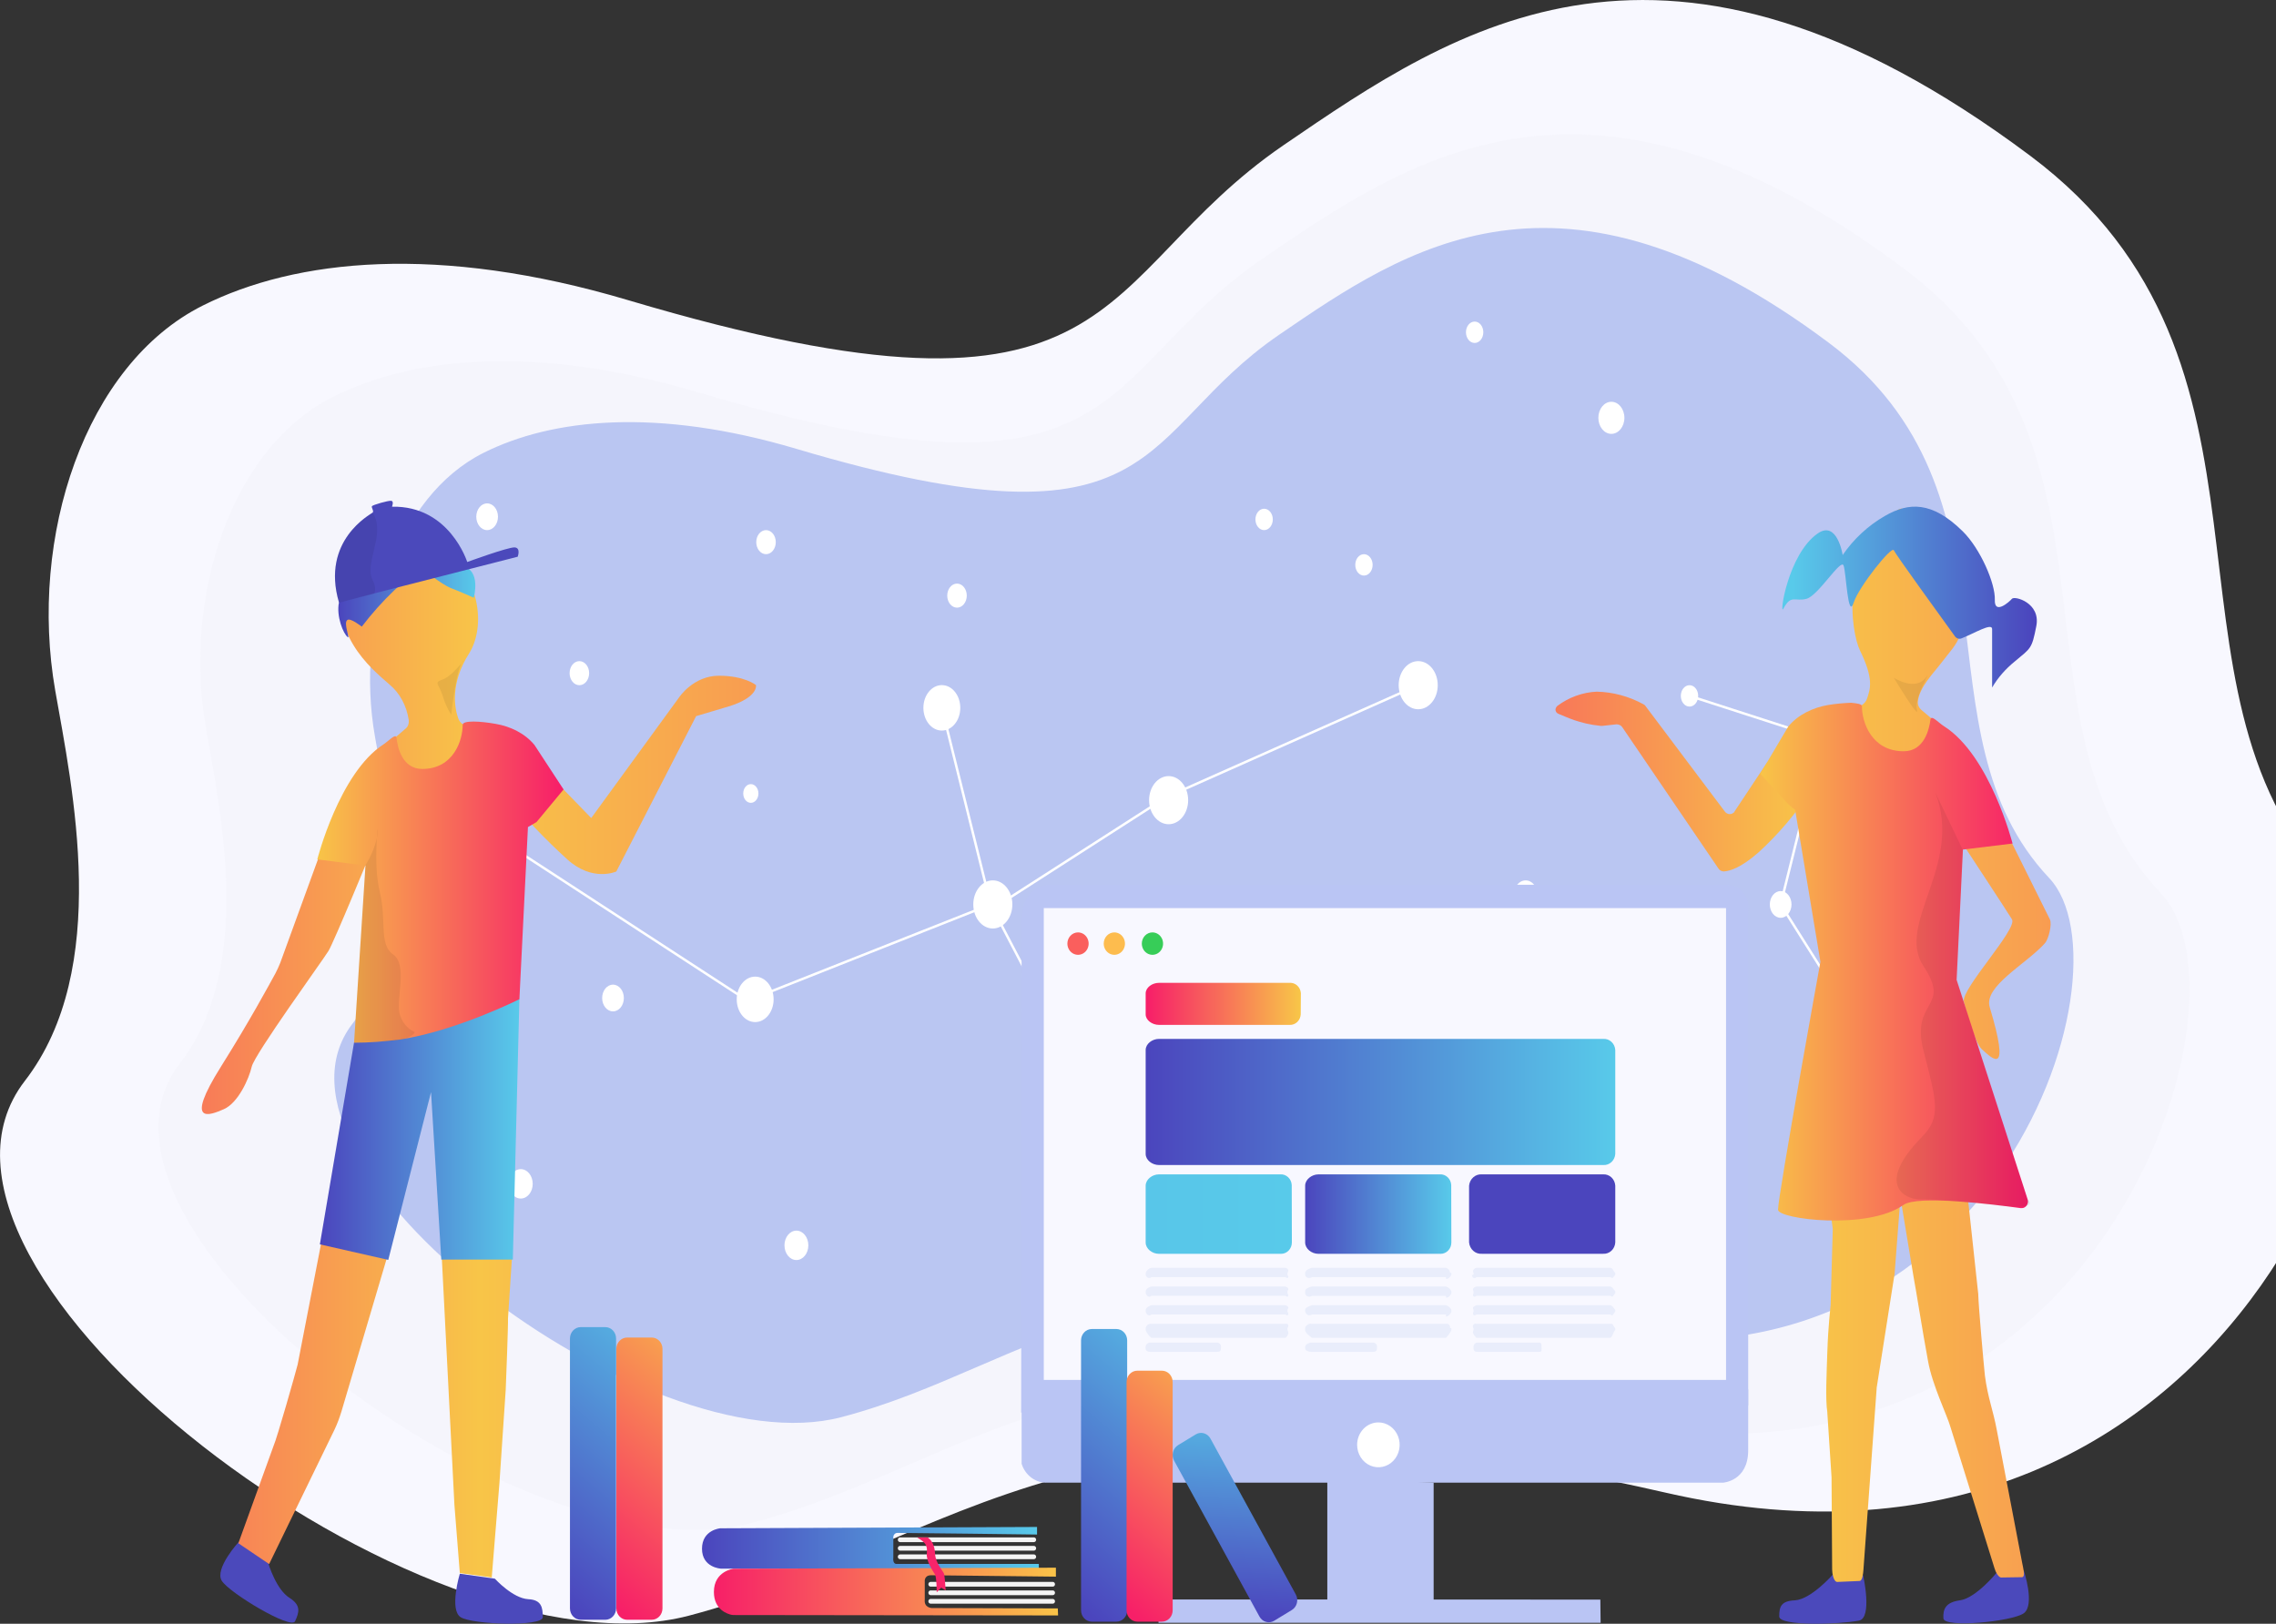 <svg width="733" height="523" viewBox="0 0 733 523" fill="none" xmlns="http://www.w3.org/2000/svg">
<rect x="0" y="0" width="733" height="523" fill="#333333" stroke="none"/>
<g clip-path="url(#clip0_121_370)">
<path d="M17.787 222.414C9.155 173.017 27.321 117.429 65.317 98.406C95.241 83.421 141.024 78.453 202.317 96.683C364.479 144.909 350.5 89.794 413.408 46.736C468.781 8.844 536.427 -37.659 653.856 50.18C742.905 116.792 690.202 220.692 750.314 284.418C788.975 325.401 723.753 523.823 536.427 480.765C349.102 437.706 306.667 498.117 221.888 520.378C136.613 542.769 -39.473 409.563 8.001 348.145C35.96 311.976 23.218 253.468 17.787 222.414Z" fill="#F8F8FF"/>
<path d="M66.317 234.47C58.894 192.006 74.509 144.229 107.172 127.875C132.895 114.957 172.247 110.729 224.936 126.394C364.326 167.85 352.31 120.469 406.383 83.456C453.976 50.878 512.124 10.911 613.063 86.418C689.608 143.677 644.308 232.981 695.976 287.759C729.205 322.99 673.147 493.579 512.145 456.549C351.143 419.518 314.649 471.464 241.774 490.599C168.459 509.838 17.088 395.337 57.908 342.547C81.939 311.45 70.979 261.167 66.317 234.47Z" fill="#F5F5FC"/>
<path d="M120.739 237.14C114.386 200.781 127.729 159.867 155.723 145.856C177.748 134.825 211.446 131.173 256.564 144.59C375.922 180.088 365.605 139.518 411.94 107.827C452.697 79.934 502.485 45.711 588.921 110.359C654.464 159.385 615.671 235.866 659.916 282.765C688.371 312.906 640.344 458.977 502.485 427.286C364.626 395.595 333.375 440.057 270.97 456.445C208.202 472.937 78.598 374.884 113.547 329.681C134.118 303.062 124.731 259.995 120.739 237.14Z" fill="#BAC6F2"/>
<path d="M142.904 265.472C145.992 265.472 148.496 262.388 148.496 258.583C148.496 254.778 145.992 251.694 142.904 251.694C139.816 251.694 137.312 254.778 137.312 258.583C137.312 262.388 139.816 265.472 142.904 265.472Z" fill="white"/>
<path d="M186.59 220.692C188.327 220.692 189.735 218.957 189.735 216.816C189.735 214.676 188.327 212.941 186.59 212.941C184.853 212.941 183.445 214.676 183.445 216.816C183.445 218.957 184.853 220.692 186.59 220.692Z" fill="white"/>
<path d="M197.424 325.754C199.354 325.754 200.919 323.826 200.919 321.448C200.919 319.07 199.354 317.143 197.424 317.143C195.494 317.143 193.929 319.07 193.929 321.448C193.929 323.826 195.494 325.754 197.424 325.754Z" fill="white"/>
<path d="M167.718 386.036C169.841 386.036 171.562 383.916 171.562 381.3C171.562 378.684 169.841 376.563 167.718 376.563C165.594 376.563 163.873 378.684 163.873 381.3C163.873 383.916 165.594 386.036 167.718 386.036Z" fill="white"/>
<path d="M256.488 405.843C258.611 405.843 260.332 403.722 260.332 401.107C260.332 398.491 258.611 396.37 256.488 396.37C254.364 396.37 252.643 398.491 252.643 401.107C252.643 403.722 254.364 405.843 256.488 405.843Z" fill="white"/>
<path d="M422.494 404.121C424.811 404.121 426.688 401.807 426.688 398.954C426.688 396.1 424.811 393.787 422.494 393.787C420.178 393.787 418.301 396.1 418.301 398.954C418.301 401.807 420.178 404.121 422.494 404.121Z" fill="white"/>
<path d="M491.344 293.03C493.467 293.03 495.188 290.909 495.188 288.293C495.188 285.678 493.467 283.557 491.344 283.557C489.22 283.557 487.499 285.678 487.499 288.293C487.499 290.909 489.22 293.03 491.344 293.03Z" fill="white"/>
<path d="M544.116 227.581C545.661 227.581 546.912 226.039 546.912 224.136C546.912 222.234 545.661 220.692 544.116 220.692C542.572 220.692 541.32 222.234 541.32 224.136C541.32 226.039 542.572 227.581 544.116 227.581Z" fill="white"/>
<path d="M587.103 243.082C589.227 243.082 590.948 240.961 590.948 238.346C590.948 235.73 589.227 233.609 587.103 233.609C584.98 233.609 583.259 235.73 583.259 238.346C583.259 240.961 584.98 243.082 587.103 243.082Z" fill="white"/>
<path d="M618.907 182.8C620.837 182.8 622.402 180.872 622.402 178.494C622.402 176.116 620.837 174.189 618.907 174.189C616.977 174.189 615.412 176.116 615.412 178.494C615.412 180.872 616.977 182.8 618.907 182.8Z" fill="white"/>
<path d="M612.616 357.618C614.546 357.618 616.111 355.69 616.111 353.312C616.111 350.934 614.546 349.006 612.616 349.006C610.686 349.006 609.121 350.934 609.121 353.312C609.121 355.69 610.686 357.618 612.616 357.618Z" fill="white"/>
<path d="M554.951 411.01C557.074 411.01 558.795 408.889 558.795 406.274C558.795 403.658 557.074 401.537 554.951 401.537C552.827 401.537 551.106 403.658 551.106 406.274C551.106 408.889 552.827 411.01 554.951 411.01Z" fill="white"/>
<path d="M345.607 349.867C349.081 349.867 351.898 346.397 351.898 342.116C351.898 337.836 349.081 334.366 345.607 334.366C342.133 334.366 339.316 337.836 339.316 342.116C339.316 346.397 342.133 349.867 345.607 349.867Z" fill="white"/>
<path d="M376.362 265.472C379.836 265.472 382.653 262.002 382.653 257.722C382.653 253.441 379.836 249.971 376.362 249.971C372.888 249.971 370.071 253.441 370.071 257.722C370.071 262.002 372.888 265.472 376.362 265.472Z" fill="white"/>
<path d="M456.744 228.442C460.219 228.442 463.035 224.972 463.035 220.692C463.035 216.411 460.219 212.941 456.744 212.941C453.27 212.941 450.453 216.411 450.453 220.692C450.453 224.972 453.27 228.442 456.744 228.442Z" fill="white"/>
<path d="M456.395 345.561C460.062 345.561 463.035 341.898 463.035 337.38C463.035 332.862 460.062 329.199 456.395 329.199C452.728 329.199 449.755 332.862 449.755 337.38C449.755 341.898 452.728 345.561 456.395 345.561Z" fill="white"/>
<path d="M524.894 334.366C528.562 334.366 531.535 330.703 531.535 326.185C531.535 321.667 528.562 318.004 524.894 318.004C521.227 318.004 518.254 321.667 518.254 326.185C518.254 330.703 521.227 334.366 524.894 334.366Z" fill="white"/>
<path d="M319.745 299.058C323.219 299.058 326.036 295.588 326.036 291.308C326.036 287.027 323.219 283.557 319.745 283.557C316.271 283.557 313.454 287.027 313.454 291.308C313.454 295.588 316.271 299.058 319.745 299.058Z" fill="white"/>
<path d="M360.286 367.952C363.76 367.952 366.576 364.481 366.576 360.201C366.576 355.921 363.76 352.45 360.286 352.45C356.811 352.45 353.995 355.921 353.995 360.201C353.995 364.481 356.811 367.952 360.286 367.952Z" fill="white"/>
<path d="M405.719 308.531C409.193 308.531 412.01 305.061 412.01 300.78C412.01 296.5 409.193 293.03 405.719 293.03C402.245 293.03 399.428 296.5 399.428 300.78C399.428 305.061 402.245 308.531 405.719 308.531Z" fill="white"/>
<path d="M243.207 329.199C246.488 329.199 249.148 325.922 249.148 321.879C249.148 317.836 246.488 314.559 243.207 314.559C239.926 314.559 237.266 317.836 237.266 321.879C237.266 325.922 239.926 329.199 243.207 329.199Z" fill="white"/>
<path d="M303.326 235.306C306.607 235.306 309.267 232.028 309.267 227.986C309.267 223.943 306.607 220.666 303.326 220.666C300.045 220.666 297.385 223.943 297.385 227.986C297.385 232.028 300.045 235.306 303.326 235.306Z" fill="white"/>
<path d="M120.096 378.621L142.904 258.583L240.761 322.31L319.046 291.307L345.607 342.116L360.286 362.785L405.719 299.919L456.045 338.672L523.846 325.754" stroke="white" stroke-width="0.789" stroke-linecap="round" stroke-linejoin="round"/>
<path d="M321.751 291.342L375.509 256.818L456.744 220.692" stroke="white" stroke-width="0.789" stroke-miterlimit="10"/>
<path d="M246.702 178.494C248.439 178.494 249.847 176.759 249.847 174.619C249.847 172.479 248.439 170.744 246.702 170.744C244.965 170.744 243.557 172.479 243.557 174.619C243.557 176.759 244.965 178.494 246.702 178.494Z" fill="white"/>
<path d="M474.918 110.462C476.462 110.462 477.714 108.92 477.714 107.017C477.714 105.115 476.462 103.573 474.918 103.573C473.374 103.573 472.122 105.115 472.122 107.017C472.122 108.92 473.374 110.462 474.918 110.462Z" fill="white"/>
<path d="M308.212 195.718C309.949 195.718 311.357 193.983 311.357 191.843C311.357 189.702 309.949 187.967 308.212 187.967C306.475 187.967 305.066 189.702 305.066 191.843C305.066 193.983 306.475 195.718 308.212 195.718Z" fill="white"/>
<path d="M407.117 170.744C408.661 170.744 409.913 169.202 409.913 167.299C409.913 165.397 408.661 163.855 407.117 163.855C405.573 163.855 404.321 165.397 404.321 167.299C404.321 169.202 405.573 170.744 407.117 170.744Z" fill="white"/>
<path d="M241.809 258.583C243.16 258.583 244.256 257.234 244.256 255.569C244.256 253.904 243.16 252.555 241.809 252.555C240.458 252.555 239.363 253.904 239.363 255.569C239.363 257.234 240.458 258.583 241.809 258.583Z" fill="white"/>
<path d="M518.953 139.742C521.269 139.742 523.147 137.428 523.147 134.575C523.147 131.721 521.269 129.408 518.953 129.408C516.637 129.408 514.759 131.721 514.759 134.575C514.759 137.428 516.637 139.742 518.953 139.742Z" fill="white"/>
<path d="M439.27 185.384C440.814 185.384 442.066 183.842 442.066 181.939C442.066 180.037 440.814 178.494 439.27 178.494C437.726 178.494 436.474 180.037 436.474 181.939C436.474 183.842 437.726 185.384 439.27 185.384Z" fill="white"/>
<path d="M156.883 170.744C158.814 170.744 160.378 168.816 160.378 166.438C160.378 164.06 158.814 162.132 156.883 162.132C154.953 162.132 153.389 164.06 153.389 166.438C153.389 168.816 154.953 170.744 156.883 170.744Z" fill="white"/>
<path d="M573.473 295.613C575.404 295.613 576.968 293.686 576.968 291.308C576.968 288.929 575.404 287.002 573.473 287.002C571.543 287.002 569.978 288.929 569.978 291.308C569.978 293.686 571.543 295.613 573.473 295.613Z" fill="white"/>
<path d="M612.616 353.312L573.473 291.308L586.754 237.915L544.116 224.136" stroke="white" stroke-width="0.789" stroke-miterlimit="10"/>
<path d="M303.326 227.986L319.046 291.308" stroke="white" stroke-width="0.789" stroke-linecap="round" stroke-linejoin="round"/>
</g>
<g clip-path="url(#clip1_121_370)">
<path d="M170.12 515.078C165.072 514.778 159.38 508.473 159.38 508.473L148.089 506.872C148.089 506.872 144.601 518.481 148.365 520.883C152.128 523.285 174.802 523.985 174.802 520.883C174.802 517.78 174.435 515.278 170.12 515.078Z" fill="#4B49BB"/>
<path d="M93.286 514.678C88.88 511.976 86.401 503.469 86.401 503.469L76.946 496.564C76.946 496.564 68.96 505.271 71.438 509.174C73.917 513.077 93.745 524.986 95.03 522.184C96.316 519.382 97.05 517.08 93.286 514.678Z" fill="#4B49BB"/>
<path d="M110.177 184.219C110.177 184.219 121.009 159.199 138.45 172.21C155.892 185.22 156.259 202.333 151.027 210.54C144.876 220.247 146.437 228.153 147.538 231.256C147.814 232.157 148.456 232.957 149.191 233.358L178.658 251.372L190.408 263.481L218.681 224.651C218.681 224.651 223.271 217.645 231.533 217.645C239.795 217.645 243.466 220.648 243.466 220.648C243.466 220.648 244.384 224.651 234.287 227.653L224.189 230.655L198.486 280.695C198.486 280.695 190.867 284.197 182.697 276.792C175.537 270.286 168.835 263.281 162.685 255.675L161.767 371.766L164.888 404.992L163.603 424.607C163.695 426.409 162.96 445.824 162.868 447.625L160.849 477.649L158.37 508.073L148.089 506.672L146.345 484.654L142.306 405.492L141.847 333.936L124.038 378.772L124.681 404.892L109.993 454.531C109.351 456.633 108.616 458.634 107.698 460.536L86.677 503.769L76.763 497.064L88.054 465.84C89.247 463.138 95.122 442.421 95.856 439.519L103.384 400.689L136.064 264.882L119.632 273.989C119.632 273.989 107.607 303.312 105.771 306.315C103.935 309.317 81.995 339.541 81.077 343.544C80.159 347.547 76.671 355.253 72.081 357.255C67.491 359.256 59.229 362.559 71.163 343.544C80.526 328.632 86.493 317.524 88.696 313.52C89.247 312.42 89.798 311.319 90.257 310.118L102.65 276.091L122.386 241.564L125.048 239.462L130.648 234.659C131.382 234.058 131.749 233.057 131.657 232.057C131.015 227.453 128.812 223.25 125.415 220.447C118.989 214.843 105.954 204.235 110.177 184.219Z" fill="url(#paint0_linear_121_370)"/>
<path d="M114.032 335.738L103.017 400.789L125.048 405.793L138.818 351.75L142.122 405.693H165.163L167.275 321.727L114.032 335.738Z" fill="url(#paint1_linear_121_370)"/>
<path d="M102.191 276.792C102.191 276.792 109.259 248.97 123.487 239.763C124.956 238.862 127.527 235.96 127.71 237.661C127.986 240.663 129.546 247.669 135.972 247.669C146.07 247.669 149.007 238.462 149.007 233.458C149.007 231.956 154.699 232.257 159.656 233.157C164.337 233.958 169.019 236.16 172.14 239.963L181.503 254.274L172.783 264.782L170.029 266.383L167.275 321.827C167.275 321.827 146.988 332.035 128.72 334.837C123.855 335.438 118.898 335.838 114.032 335.838L117.704 278.793L102.191 276.792Z" fill="url(#paint2_linear_121_370)"/>
<path d="M116.511 201.833C119.724 197.63 123.212 193.727 126.976 190.124C132.3 185.32 135.054 182.518 135.054 182.518C135.054 182.518 142.306 188.322 145.243 189.423C148.181 190.524 152.587 192.526 152.587 192.526C152.587 192.526 155.066 183.519 148.915 182.418C142.765 181.317 124.314 174.011 120.458 177.214C116.603 180.416 110.085 189.623 109.167 194.027C108.249 198.43 110.544 204.135 112.013 205.236C112.839 205.836 110.544 200.732 111.829 199.731C112.747 198.831 116.511 201.833 116.511 201.833Z" fill="url(#paint3_linear_121_370)"/>
<path d="M109.167 194.027L166.724 179.315C166.724 179.315 167.826 176.413 165.714 176.313C163.603 176.213 150.476 181.017 150.476 181.017C150.476 181.017 144.784 162.802 126.241 163.203C126.241 163.203 126.976 161.401 125.966 161.301C124.956 161.201 120.183 162.602 119.816 163.003C119.448 163.403 120.55 164.604 119.999 165.104C119.448 165.605 103.292 174.011 109.167 194.027Z" fill="#4B49BB"/>
<path opacity="0.07" d="M149.374 212.641C149.374 212.641 145.611 217.745 142.581 218.846C139.552 219.947 141.296 220.047 142.581 224.15C143.224 226.352 144.142 228.354 145.335 230.255C145.335 230.255 146.988 214.143 149.374 212.641Z" fill="black"/>
<path opacity="0.07" d="M119.999 165.204C119.999 165.204 122.569 167.906 120.917 175.012C119.265 182.117 118.714 184.319 120.091 187.021C121.468 189.723 120.458 191.225 120.458 191.225L109.167 194.127C109.259 194.027 102.191 176.013 119.999 165.204Z" fill="black"/>
<path opacity="0.07" d="M117.704 278.693C117.704 278.693 121.284 273.089 121.652 267.985C122.019 262.881 119.999 278.093 122.294 287.2C124.589 296.307 121.927 304.213 126.609 307.416C131.29 310.618 127.618 321.527 128.628 326.23C129.271 329.033 131.107 331.334 133.585 332.435C133.585 332.435 132.943 334.937 124.956 335.337C116.97 335.738 114.032 335.738 114.032 335.738L117.704 278.693Z" fill="black"/>
</g>
<g clip-path="url(#clip2_121_370)">
<path d="M590.248 507.172C590.248 507.172 583.275 515.137 578.046 515.443C573.592 515.648 573.01 517.486 573.01 520.651C573.01 523.817 592.378 523.204 598.673 521.979C603.128 521.162 600.029 507.376 600.029 507.376L590.248 507.172Z" fill="#4B49BB"/>
<path d="M651.741 505.742L642.929 506.661C642.929 506.661 636.344 514.729 631.211 515.443C626.756 516.056 625.691 518.098 625.885 521.264C626.079 524.43 647.964 522.285 651.741 519.63C655.518 516.975 651.741 505.742 651.741 505.742Z" fill="#4B49BB"/>
<path d="M634.31 185.911C632.567 206.641 630.824 206.131 625.304 213.381C622.592 216.955 618.138 221.346 617.654 225.941C617.557 226.962 617.944 227.881 618.719 228.596L624.529 233.498L626.95 235.438C627.144 235.642 627.338 235.847 627.434 236.051L647.577 270.873L647.674 270.975L660.166 296.096C660.941 297.627 659.779 302.427 658.617 303.755C652.613 310.494 638.765 317.642 640.798 324.382C647.48 346.644 642.057 341.436 638.184 337.862C636.15 335.921 633.438 326.731 632.47 322.646C631.502 318.562 649.901 299.159 647.964 296.096C646.221 293.236 632.567 272.507 630.436 269.239C630.243 268.933 630.049 268.728 629.662 268.524L616.782 261.478C615.814 260.967 614.555 261.376 614.07 262.397C613.877 262.806 613.78 263.214 613.877 263.725L633.632 384.529V384.631L637.118 416.9C637.118 416.9 637.118 417.002 637.118 417.105C637.215 420.985 638.861 439.366 639.249 443.042C640.217 450.395 641.863 453.969 643.122 460.811L651.257 503.394C651.451 504.619 652.419 507.785 651.257 507.989L644.575 508.091C643.607 508.193 642.638 506.151 642.348 505.13L628.112 459.483C627.144 456.011 622.302 446.106 620.946 438.447C619.009 427.929 617.169 415.981 616.298 411.386L612.134 386.265C612.037 385.448 612.327 384.529 613.005 384.121L623.948 376.768C624.82 376.258 625.11 375.134 624.723 374.113L612.618 343.376C612.134 342.253 610.972 341.844 609.906 342.253C609.132 342.661 608.647 343.478 608.744 344.397L612.327 381.67C612.327 381.772 612.327 381.976 612.327 382.078L610.197 409.854C610.197 409.956 610.197 409.956 610.197 410.058L604.387 447.025C604.387 447.127 604.387 447.127 604.387 447.229L600.126 505.64C600.029 506.763 599.835 509.214 598.867 509.214L591.701 509.521C590.538 509.521 590.054 506.763 590.054 505.538L589.861 475.924V475.822L588.505 455.092C588.505 455.092 588.505 454.99 588.505 454.888C587.827 450.701 588.311 441.715 588.505 435.383C588.795 426.704 589.473 421.802 589.57 420.27L590.248 396.068C590.248 395.966 590.248 395.864 590.248 395.762L586.665 368.905C586.665 368.803 586.665 368.701 586.665 368.599V256.27C586.665 255.045 585.793 254.126 584.631 254.126C583.953 254.126 583.372 254.432 582.985 255.045C578.24 262.193 572.623 268.83 566.329 274.549C560.518 279.655 556.935 280.574 555.192 280.676C554.514 280.676 553.836 280.37 553.449 279.757L522.46 234.213C522.073 233.6 521.298 233.294 520.62 233.294L515.972 233.804C515.875 233.804 515.681 233.804 515.585 233.804C508.419 233.089 504.351 230.843 501.93 229.924C501.156 229.617 500.768 228.801 501.059 228.086C501.156 227.779 501.349 227.575 501.543 227.371C505.223 224.614 509.677 222.98 514.229 222.776C519.458 222.878 524.688 224.307 529.336 226.86C529.53 226.962 529.82 227.167 529.917 227.371L555.483 261.376C556.16 262.295 557.419 262.499 558.291 261.784C558.485 261.682 558.581 261.478 558.678 261.274L568.846 245.956C569.04 245.65 569.234 245.446 569.524 245.344L599.545 227.167C600.319 226.656 600.997 225.941 601.288 225.022C602.353 221.857 603.515 218.691 599.06 209.603C595.961 203.271 592.572 177.946 610.584 164.671C614.264 161.914 612.424 166.713 615.523 166.713C627.434 166.713 631.986 180.805 631.986 180.805" fill="url(#paint4_linear_121_370)"/>
<path d="M599.641 227.473C599.641 232.579 602.74 241.974 613.102 241.974C619.784 241.974 621.333 234.723 621.721 231.762C621.914 230.026 624.529 232.987 626.079 233.906C640.895 243.301 648.158 271.69 648.158 271.69L632.179 273.63L630.146 315.6L653 386.265C653.387 387.388 652.806 388.614 651.741 389.022C651.451 389.124 651.16 389.124 650.773 389.124C641.863 387.899 617.46 384.836 613.005 388.103C601.578 396.273 572.623 392.699 572.623 389.635C572.623 385.142 586.278 309.779 586.278 309.779L578.143 260.865L575.819 258.925L566.91 249.224L575.916 234.009C579.111 230.128 583.953 227.881 588.795 227.065C591.216 226.656 593.734 226.452 596.155 226.35C598.189 226.554 599.641 226.758 599.641 227.473Z" fill="url(#paint5_linear_121_370)"/>
<path d="M631.695 205.62C630.921 205.926 630.049 205.62 629.565 204.905C625.788 199.697 610.487 178.559 609.906 177.231C609.229 175.7 598.673 188.975 597.027 193.979C595.09 200.003 594.606 184.482 593.734 182.133C592.863 179.784 585.6 191.834 581.823 192.855C578.046 193.876 576.884 191.324 574.366 196.021C572.914 198.88 575.722 178.559 585.406 171.819C591.701 167.428 593.444 178.763 593.444 178.763C597.027 173.555 601.675 169.266 607.001 166.203C614.748 161.71 622.205 161.403 632.083 171.104C637.796 176.721 642.638 187.954 642.444 193.162C642.251 198.165 647.093 193.876 647.964 192.855C648.836 191.834 657.261 194.183 655.808 201.637C654.356 209.092 654.065 208.683 648.836 213.074C645.931 215.423 643.413 218.282 641.573 221.448V202.556C641.476 200.514 635.859 203.986 631.695 205.62Z" fill="url(#paint6_linear_121_370)"/>
<path opacity="0.07" d="M609.906 218.282C609.906 218.282 616.879 222.878 620.365 218.078C622.592 214.913 616.298 224.716 617.363 228.596C618.428 232.477 609.906 218.282 609.906 218.282Z" fill="black"/>
<path opacity="0.07" d="M623.27 255.249L632.083 273.63L630.049 315.6L652.903 386.265C652.903 386.265 657.648 389.839 644.284 388.308C630.921 386.776 622.302 386.265 618.041 386.265C613.78 386.265 603.709 381.772 619.009 366.148C625.207 359.817 623.754 355.017 619.494 338.474C615.233 321.931 628.596 324.893 619.494 311.209C610.391 297.525 632.373 278.429 623.27 255.249Z" fill="black"/>
</g>
<g clip-path="url(#clip3_121_370)">
<path d="M337.58 477.549H554.896C554.896 477.549 563.014 477.097 563.014 467.122V447.458H329.019V471.44C329.588 473.291 330.719 474.893 332.239 475.997C333.758 477.101 335.58 477.647 337.423 477.549" fill="#BAC5F4"/>
<path d="M329.019 298.506L328.876 454.98L563.014 452.724V293.993C563.014 293.993 564.441 284.965 555.324 284.965H337.851C337.851 284.965 328.02 284.965 329.019 298.642" fill="#BAC5F4"/>
<path d="M427.468 519.526V476.044L461.711 477.549V515.764L427.468 519.526Z" fill="#BAC5F4"/>
<path d="M373.107 515.163L515.402 515.208L515.488 522.685H373.107V515.163Z" fill="#BAC5F4"/>
<path d="M443.919 458.14C445.274 458.14 446.598 458.563 447.724 459.357C448.85 460.151 449.728 461.278 450.247 462.598C450.765 463.918 450.901 465.37 450.636 466.771C450.372 468.172 449.72 469.458 448.762 470.468C447.804 471.478 446.584 472.166 445.255 472.445C443.927 472.724 442.55 472.581 441.298 472.034C440.047 471.487 438.977 470.562 438.225 469.374C437.472 468.186 437.071 466.79 437.071 465.362C437.071 463.446 437.792 461.61 439.076 460.255C440.361 458.901 442.103 458.14 443.919 458.14Z" fill="white"/>
<path d="M555.88 292.488H336.153V444.448H555.88V292.488Z" fill="#F8F8FF"/>
<path d="M347.182 300.312C347.859 300.312 348.521 300.524 349.085 300.92C349.648 301.317 350.087 301.881 350.346 302.541C350.605 303.201 350.673 303.927 350.541 304.627C350.409 305.328 350.082 305.971 349.603 306.476C349.125 306.981 348.515 307.325 347.85 307.464C347.186 307.604 346.497 307.532 345.872 307.259C345.246 306.985 344.711 306.523 344.335 305.929C343.959 305.335 343.758 304.637 343.758 303.923C343.758 302.965 344.119 302.047 344.761 301.369C345.403 300.692 346.274 300.312 347.182 300.312Z" fill="#FA5F5D"/>
<path d="M358.882 300.312C359.559 300.312 360.221 300.524 360.784 300.92C361.348 301.317 361.786 301.881 362.046 302.541C362.305 303.201 362.373 303.927 362.241 304.627C362.108 305.328 361.782 305.971 361.303 306.476C360.824 306.981 360.214 307.325 359.55 307.464C358.886 307.604 358.197 307.532 357.572 307.259C356.946 306.985 356.411 306.523 356.035 305.929C355.658 305.335 355.458 304.637 355.458 303.923C355.458 303.449 355.546 302.979 355.718 302.541C355.89 302.103 356.143 301.705 356.461 301.369C356.778 301.034 357.156 300.768 357.572 300.587C357.987 300.405 358.432 300.312 358.882 300.312Z" fill="#FDBC4E"/>
<path d="M371.152 300.312C371.83 300.312 372.492 300.524 373.055 300.92C373.618 301.317 374.057 301.881 374.316 302.541C374.575 303.201 374.643 303.927 374.511 304.627C374.379 305.328 374.053 305.971 373.574 306.476C373.095 306.981 372.485 307.325 371.82 307.464C371.156 307.604 370.468 307.532 369.842 307.259C369.216 306.985 368.681 306.523 368.305 305.929C367.929 305.335 367.728 304.637 367.728 303.923C367.728 302.965 368.089 302.047 368.731 301.369C369.373 300.692 370.244 300.312 371.152 300.312Z" fill="#37CD58"/>
<path d="M418.907 326.717C418.856 327.663 418.452 328.549 417.784 329.183C417.116 329.817 416.238 330.147 415.34 330.102H373.25C371.081 330.102 368.969 328.597 368.969 326.717V319.961C368.969 318.081 371.038 316.561 373.25 316.561H415.255C416.154 316.482 417.048 316.78 417.74 317.391C418.432 318.003 418.867 318.878 418.95 319.826C418.95 319.826 418.95 319.916 418.95 319.961L418.907 326.717Z" fill="url(#paint7_linear_121_370)"/>
<path d="M520.21 371.658C520.179 372.161 520.055 372.652 519.844 373.104C519.633 373.557 519.339 373.96 518.98 374.293C518.621 374.625 518.204 374.88 517.751 375.042C517.299 375.205 516.821 375.271 516.344 375.239H373.25C371.053 375.239 368.969 373.644 368.969 371.658V338.197C368.969 336.211 371.067 334.616 373.25 334.616H516.329C516.806 334.581 517.285 334.646 517.738 334.806C518.191 334.966 518.61 335.219 518.97 335.551C519.331 335.882 519.626 336.285 519.839 336.736C520.051 337.187 520.178 337.679 520.21 338.181V371.658Z" fill="url(#paint8_linear_121_370)"/>
<path d="M416.054 400.169C416.054 400.653 415.963 401.131 415.787 401.578C415.612 402.024 415.354 402.429 415.029 402.771C414.704 403.112 414.319 403.382 413.895 403.565C413.471 403.749 413.017 403.842 412.558 403.84H373.25C371.038 403.84 368.969 402.2 368.969 400.184V381.889C368.969 379.888 371.081 378.248 373.25 378.248H412.316C412.772 378.215 413.23 378.278 413.664 378.433C414.097 378.588 414.497 378.832 414.841 379.151C415.184 379.47 415.465 379.858 415.666 380.291C415.866 380.725 415.984 381.196 416.011 381.678C416.011 381.678 416.011 381.814 416.011 381.889L416.054 400.169Z" fill="url(#paint9_linear_121_370)"/>
<path d="M467.419 400.169C467.422 400.649 467.336 401.124 467.165 401.568C466.994 402.013 466.742 402.417 466.423 402.758C466.103 403.099 465.723 403.37 465.304 403.556C464.885 403.742 464.435 403.838 463.98 403.84H424.615C422.389 403.84 420.334 402.2 420.334 400.184V381.889C420.334 379.888 422.474 378.248 424.615 378.248H463.723C464.637 378.19 465.535 378.518 466.22 379.158C466.905 379.799 467.321 380.7 467.376 381.663C467.376 381.738 467.376 381.814 467.376 381.889L467.419 400.169Z" fill="url(#paint10_linear_121_370)"/>
<path d="M520.21 400.169C520.151 401.201 519.707 402.165 518.973 402.851C518.24 403.537 517.279 403.887 516.301 403.825H477.235C476.233 403.901 475.243 403.561 474.476 402.878C473.708 402.195 473.224 401.223 473.126 400.169V381.889C473.227 380.838 473.713 379.869 474.48 379.19C475.247 378.51 476.236 378.172 477.235 378.248H516.287C516.771 378.215 517.257 378.284 517.716 378.449C518.175 378.614 518.599 378.873 518.964 379.211C519.328 379.55 519.626 379.96 519.839 380.419C520.053 380.879 520.179 381.378 520.21 381.889V400.169Z" fill="url(#paint11_linear_121_370)"/>
<path d="M467.419 410.596C467.284 410.93 467.077 411.227 466.814 411.462C466.552 411.697 466.241 411.864 465.906 411.95C465.82 411.95 465.735 411.95 465.649 411.348H422.503C421.618 411.95 420.306 411.423 420.334 410.596V410.009C420.334 409.182 421.618 408.505 422.503 408.339H465.649C465.981 408.404 466.285 408.575 466.523 408.827C466.76 409.08 466.918 409.403 466.976 409.753C466.976 409.844 466.976 409.919 467.419 410.009V410.596Z" fill="#E9EDFB"/>
<path d="M467.419 416.524C467.292 416.89 467.083 417.218 466.81 417.48C466.536 417.742 466.207 417.93 465.849 418.028C465.849 418.028 465.721 418.028 465.649 417.381H422.503C421.618 418.043 420.306 417.381 420.334 416.539V415.862C420.334 415.049 421.618 414.583 422.503 414.357H465.649C466.026 414.467 466.378 414.657 466.682 414.916C466.987 415.175 467.237 415.497 467.419 415.862V416.524Z" fill="#E9EDFB"/>
<path d="M467.419 422.467C467.283 422.874 467.05 423.237 466.743 423.522C466.435 423.806 466.064 424.003 465.664 424.092C465.641 423.857 465.641 423.62 465.664 423.385H422.517C422.325 423.517 422.106 423.598 421.878 423.622C421.649 423.645 421.419 423.611 421.206 423.521C420.994 423.431 420.805 423.288 420.655 423.104C420.506 422.921 420.401 422.702 420.349 422.467V421.88C420.349 421.068 421.633 420.737 422.517 420.376H465.664C466.041 420.485 466.392 420.675 466.697 420.934C467.001 421.193 467.251 421.515 467.433 421.88L467.419 422.467Z" fill="#E9EDFB"/>
<path d="M467.419 428.395C467 429.352 466.397 430.208 465.649 430.907H422.503C421.618 430.155 420.306 429.222 420.334 428.395V427.808C420.334 426.981 421.618 426.108 422.503 426.394H465.649C465.825 426.349 466.008 426.351 466.183 426.399C466.358 426.448 466.519 426.541 466.652 426.67C466.785 426.8 466.885 426.961 466.944 427.142C467.003 427.322 467.019 427.514 466.99 427.703C466.99 427.703 466.991 427.703 467.419 427.808V428.395Z" fill="#E9EDFB"/>
<path d="M443.477 434.323C443.477 435.06 443.006 435.421 442.193 435.421H422.332C421.533 435.421 420.349 435.06 420.349 434.323V433.781C420.349 433.044 421.533 432.427 422.332 432.427H442.207C442.376 432.427 442.543 432.462 442.699 432.53C442.854 432.598 442.996 432.698 443.115 432.824C443.234 432.949 443.329 433.099 443.393 433.263C443.458 433.427 443.491 433.603 443.491 433.781L443.477 434.323Z" fill="#E9EDFB"/>
<path d="M520.21 410.596C519.397 411.423 519.54 411.95 518.655 411.348H475.494C474.767 412.01 474.068 411.453 474.068 410.686C474.068 410.686 474.068 410.686 474.553 410.596V410.009C474.11 409.212 474.738 408.505 475.494 408.339H518.655C519.54 408.58 519.397 409.182 520.21 410.009V410.596Z" fill="#E9EDFB"/>
<path d="M520.21 416.524C519.397 417.351 519.54 418.028 518.655 417.366H475.494C474.71 418.028 474.068 417.366 474.553 416.524V415.862C474.068 415.049 474.667 414.583 475.494 414.357H518.655C519.54 414.658 519.397 415.125 520.21 415.862V416.524Z" fill="#E9EDFB"/>
<path d="M520.21 422.467C519.397 423.279 519.54 424.092 518.655 423.385H475.494C474.681 424.032 474.068 423.385 474.553 422.467V421.88C474.068 421.068 474.667 420.737 475.494 420.376H518.655C519.54 420.722 519.397 421.053 520.21 421.88V422.467Z" fill="#E9EDFB"/>
<path d="M520.21 428.395C519.397 429.222 519.54 430.155 518.655 430.907H475.494C474.653 430.05 474.067 429.282 474.553 428.395V427.808C474.426 427.659 474.352 427.469 474.341 427.269C474.33 427.069 474.384 426.871 474.493 426.708C474.602 426.544 474.76 426.424 474.942 426.367C475.123 426.31 475.318 426.319 475.494 426.394H518.655C519.54 426.108 519.397 426.981 520.21 427.808V428.395Z" fill="#E9EDFB"/>
<path d="M496.483 434.323C496.483 435.06 496.482 435.421 495.726 435.421H475.837C475.038 435.421 474.553 435.06 474.553 434.323V433.781C474.553 433.422 474.688 433.078 474.929 432.824C475.169 432.57 475.496 432.427 475.837 432.427H495.698C496.497 432.427 496.454 433.089 496.454 433.781L496.483 434.323Z" fill="#E9EDFB"/>
<path d="M414.627 410.596C415.183 411.423 414.87 411.95 413.985 411.348H370.824C370.667 411.479 370.48 411.564 370.282 411.596C370.083 411.628 369.881 411.604 369.694 411.529C369.507 411.453 369.342 411.327 369.215 411.163C369.088 411 369.003 410.804 368.969 410.596V410.009C369.112 409.584 369.359 409.205 369.685 408.912C370.01 408.619 370.403 408.421 370.824 408.339H413.985C414.87 408.58 415.183 409.182 414.627 410.009V410.596Z" fill="#E9EDFB"/>
<path d="M414.627 416.524C415.183 417.351 414.87 418.028 413.985 417.366H370.824C369.968 418.074 369.24 417.366 368.969 416.524V415.862C369.155 415.049 369.94 414.583 370.824 414.357H413.985C414.87 414.658 415.183 415.125 414.627 415.862V416.524Z" fill="#E9EDFB"/>
<path d="M414.627 422.467C415.183 423.279 414.87 424.092 413.985 423.385H370.824C369.954 424.077 369.24 423.385 368.969 422.467V421.88C369.155 421.068 369.94 420.737 370.824 420.376H413.985C414.87 420.722 415.183 421.053 414.627 421.88V422.467Z" fill="#E9EDFB"/>
<path d="M401.786 426.394H413.985C414.87 426.108 415.183 426.981 414.627 427.808V428.395C415.183 429.222 414.87 430.155 413.985 430.907H370.824C369.988 430.278 369.343 429.404 368.969 428.395V427.808C369.001 427.585 369.074 427.372 369.184 427.179C369.295 426.987 369.441 426.82 369.614 426.688C369.787 426.557 369.983 426.463 370.191 426.412C370.399 426.361 370.614 426.355 370.824 426.394H401.786Z" fill="#E9EDFB"/>
<path d="M393.225 434.323C393.225 435.06 392.825 435.421 391.955 435.421H370.553C369.697 435.421 368.927 435.06 368.927 434.323V433.781C368.992 433.384 369.195 433.027 369.495 432.777C369.795 432.527 370.172 432.403 370.553 432.427H391.955C392.117 432.421 392.279 432.449 392.431 432.509C392.583 432.57 392.722 432.662 392.84 432.779C392.959 432.897 393.053 433.038 393.119 433.194C393.185 433.351 393.221 433.52 393.225 433.691C393.225 433.691 393.225 433.691 393.225 433.796V434.323Z" fill="#E9EDFB"/>
</g>
<g clip-path="url(#clip4_121_370)">
<path d="M332.973 495.168H289.87C289.47 495.168 289.147 495.51 289.147 495.931C289.147 496.352 289.47 496.693 289.87 496.693H332.973C333.372 496.693 333.696 496.352 333.696 495.931C333.696 495.51 333.372 495.168 332.973 495.168Z" fill="#F4F4F4"/>
<path d="M332.973 497.914H289.87C289.47 497.914 289.147 498.255 289.147 498.676C289.147 499.097 289.47 499.439 289.87 499.439H332.973C333.372 499.439 333.696 499.097 333.696 498.676C333.696 498.255 333.372 497.914 332.973 497.914Z" fill="#F4F4F4"/>
<path d="M332.973 500.659H289.87C289.47 500.659 289.147 501 289.147 501.422C289.147 501.843 289.47 502.184 289.87 502.184H332.973C333.372 502.184 333.696 501.843 333.696 501.422C333.696 501 333.372 500.659 332.973 500.659Z" fill="#F4F4F4"/>
<path d="M339.048 509.505H299.705C299.306 509.505 298.982 509.847 298.982 510.268C298.982 510.689 299.306 511.031 299.705 511.031H339.048C339.447 511.031 339.771 510.689 339.771 510.268C339.771 509.847 339.447 509.505 339.048 509.505Z" fill="#F4F4F4"/>
<path d="M339.048 512.251H299.705C299.306 512.251 298.982 512.592 298.982 513.013C298.982 513.435 299.306 513.776 299.705 513.776H339.048C339.447 513.776 339.771 513.435 339.771 513.013C339.771 512.592 339.447 512.251 339.048 512.251Z" fill="#F4F4F4"/>
<path d="M339.048 514.996H299.705C299.306 514.996 298.982 515.338 298.982 515.759C298.982 516.18 299.306 516.521 299.705 516.521H339.048C339.447 516.521 339.771 516.18 339.771 515.759C339.771 515.338 339.447 514.996 339.048 514.996Z" fill="#F4F4F4"/>
<path d="M231.964 492.243C231.964 492.243 226.083 492.728 226.083 498.829C226.083 504.93 232.158 505.235 232.158 505.235L334.564 505.54V503.709H288.857C288.857 503.709 287.411 504.015 287.7 501.574V495.168C287.684 494.803 287.807 494.446 288.041 494.176C288.275 493.906 288.601 493.745 288.947 493.728H289.077C291.128 493.704 333.985 494.253 333.985 494.253V491.813L231.964 492.243Z" fill="url(#paint12_linear_121_370)"/>
<path d="M236.28 505.259C236.28 505.259 229.916 505.97 229.916 512.742C229.916 518.538 234.377 519.865 235.653 520.127C235.843 520.166 236.037 520.185 236.231 520.185L340.763 520.313L340.673 518.05L300.139 517.928C300.139 517.928 297.536 517.894 297.825 515.213V509.481C297.825 509.481 297.536 507.37 299.85 507.37C301.875 507.37 340.06 507.818 340.06 507.818V504.93L236.28 505.259Z" fill="url(#paint13_linear_121_370)"/>
<path d="M295.308 495.168H298.78C299.774 495.902 300.492 496.982 300.805 498.219C301.383 500.354 300.805 500.964 301.962 503.404C302.644 504.841 303.446 505.793 303.987 506.76C304.099 506.964 304.247 508.355 304.276 508.59L304.565 512.251L303.119 511.336L301.672 512.861C301.672 512.861 301.672 507.98 301.094 507.065C300.515 506.15 298.233 502.794 298.49 500.354C298.78 497.609 297.912 496.693 295.308 495.168Z" fill="#F8246A"/>
<path d="M359.54 428.058H351.631C349.714 428.058 348.16 429.697 348.16 431.719V518.657C348.16 520.678 349.714 522.317 351.631 522.317H359.54C361.457 522.317 363.012 520.678 363.012 518.657V431.719C363.012 429.697 361.457 428.058 359.54 428.058Z" fill="url(#paint14_linear_121_370)"/>
<path d="M194.939 427.448H187.03C185.113 427.448 183.559 429.087 183.559 431.108V518.047C183.559 520.068 185.113 521.707 187.03 521.707H194.939C196.856 521.707 198.411 520.068 198.411 518.047V431.108C198.411 429.087 196.856 427.448 194.939 427.448Z" fill="url(#paint15_linear_121_370)"/>
<path d="M385.087 462.003L379.4 465.465C377.74 466.476 377.171 468.715 378.13 470.466L405.623 520.681C406.582 522.431 408.705 523.031 410.365 522.02L416.052 518.558C417.712 517.547 418.281 515.309 417.323 513.558L389.829 463.343C388.871 461.592 386.748 460.992 385.087 462.003Z" fill="url(#paint16_linear_121_370)"/>
<path d="M374.195 441.48H366.286C364.369 441.48 362.815 443.119 362.815 445.141V518.657C362.815 520.678 364.369 522.317 366.286 522.317H374.195C376.112 522.317 377.667 520.678 377.667 518.657V445.141C377.667 443.119 376.112 441.48 374.195 441.48Z" fill="url(#paint17_linear_121_370)"/>
<path d="M209.884 430.803H201.975C200.057 430.803 198.503 432.442 198.503 434.464V518.047C198.503 520.068 200.057 521.707 201.975 521.707H209.884C211.801 521.707 213.355 520.068 213.355 518.047V434.464C213.355 432.442 211.801 430.803 209.884 430.803Z" fill="url(#paint18_linear_121_370)"/>
</g>
<defs>
<linearGradient id="paint0_linear_121_370" x1="64.998" y1="338.266" x2="243.488" y2="338.266" gradientUnits="userSpaceOnUse">
<stop stop-color="#F87B58"/>
<stop offset="0.5" stop-color="#F8C548"/>
<stop offset="1" stop-color="#F89C51"/>
</linearGradient>
<linearGradient id="paint1_linear_121_370" x1="103.017" y1="363.76" x2="167.275" y2="363.76" gradientUnits="userSpaceOnUse">
<stop stop-color="#4B45BD"/>
<stop offset="1" stop-color="#58CAEA"/>
</linearGradient>
<linearGradient id="paint2_linear_121_370" x1="102.191" y1="284.122" x2="181.503" y2="284.122" gradientUnits="userSpaceOnUse">
<stop stop-color="#F8C547"/>
<stop offset="1" stop-color="#F71D69"/>
</linearGradient>
<linearGradient id="paint3_linear_121_370" x1="109.014" y1="190.846" x2="153.138" y2="190.846" gradientUnits="userSpaceOnUse">
<stop stop-color="#4B45BD"/>
<stop offset="1" stop-color="#58CAEA"/>
</linearGradient>
<linearGradient id="paint4_linear_121_370" x1="500.962" y1="336.669" x2="660.417" y2="336.669" gradientUnits="userSpaceOnUse">
<stop offset="0.02" stop-color="#F87B58"/>
<stop offset="0.51" stop-color="#F8C548"/>
<stop offset="1" stop-color="#F89C51"/>
</linearGradient>
<linearGradient id="paint5_linear_121_370" x1="566.91" y1="309.732" x2="653.12" y2="309.732" gradientUnits="userSpaceOnUse">
<stop stop-color="#F8C547"/>
<stop offset="1" stop-color="#F71D69"/>
</linearGradient>
<linearGradient id="paint6_linear_121_370" x1="654.856" y1="192.318" x2="577.461" y2="192.318" gradientUnits="userSpaceOnUse">
<stop stop-color="#4B45BD"/>
<stop offset="1" stop-color="#58CAEA"/>
</linearGradient>
<linearGradient id="paint7_linear_121_370" x1="368.969" y1="323.332" x2="418.907" y2="323.332" gradientUnits="userSpaceOnUse">
<stop stop-color="#F71D69"/>
<stop offset="1" stop-color="#F8C648"/>
</linearGradient>
<linearGradient id="paint8_linear_121_370" x1="368.969" y1="354.927" x2="520.21" y2="354.927" gradientUnits="userSpaceOnUse">
<stop stop-color="#4B45BD"/>
<stop offset="1" stop-color="#58CAEA"/>
</linearGradient>
<linearGradient id="paint9_linear_121_370" x1="-1112.05" y1="391.037" x2="416.054" y2="391.037" gradientUnits="userSpaceOnUse">
<stop stop-color="#4B45BD"/>
<stop offset="1" stop-color="#58CAEA"/>
</linearGradient>
<linearGradient id="paint10_linear_121_370" x1="420.334" y1="391.037" x2="467.419" y2="391.037" gradientUnits="userSpaceOnUse">
<stop stop-color="#4B45BD"/>
<stop offset="1" stop-color="#58CAEA"/>
</linearGradient>
<linearGradient id="paint11_linear_121_370" x1="473.126" y1="391.037" x2="-1110.62" y2="391.037" gradientUnits="userSpaceOnUse">
<stop stop-color="#4B45BD"/>
<stop offset="1" stop-color="#58CAEA"/>
</linearGradient>
<linearGradient id="paint12_linear_121_370" x1="226.083" y1="498.676" x2="334.564" y2="498.676" gradientUnits="userSpaceOnUse">
<stop stop-color="#4B45BD"/>
<stop offset="1" stop-color="#58CAEA"/>
</linearGradient>
<linearGradient id="paint13_linear_121_370" x1="229.925" y1="512.62" x2="340.772" y2="512.62" gradientUnits="userSpaceOnUse">
<stop stop-color="#F71F68"/>
<stop offset="1" stop-color="#F9C448"/>
</linearGradient>
<linearGradient id="paint14_linear_121_370" x1="332.877" y1="505.064" x2="397.32" y2="428.813" gradientUnits="userSpaceOnUse">
<stop stop-color="#4B45BD"/>
<stop offset="1" stop-color="#58CAEA"/>
</linearGradient>
<linearGradient id="paint15_linear_121_370" x1="168.276" y1="504.454" x2="232.719" y2="428.203" gradientUnits="userSpaceOnUse">
<stop stop-color="#4B45BD"/>
<stop offset="1" stop-color="#58CAEA"/>
</linearGradient>
<linearGradient id="paint16_linear_121_370" x1="391.032" y1="520.38" x2="395.35" y2="444.614" gradientUnits="userSpaceOnUse">
<stop stop-color="#4B45BD"/>
<stop offset="1" stop-color="#58CAEA"/>
</linearGradient>
<linearGradient id="paint17_linear_121_370" x1="350.491" y1="507.882" x2="406.536" y2="441.568" gradientUnits="userSpaceOnUse">
<stop stop-color="#F71F68"/>
<stop offset="1" stop-color="#F9C448"/>
</linearGradient>
<linearGradient id="paint18_linear_121_370" x1="183.961" y1="505.158" x2="246.305" y2="431.392" gradientUnits="userSpaceOnUse">
<stop stop-color="#F71F68"/>
<stop offset="1" stop-color="#F9C448"/>
</linearGradient>
<clipPath id="clip0_121_370">
<rect width="761" height="522.884" fill="white"/>
</clipPath>
<clipPath id="clip1_121_370">
<rect width="178.459" height="361.583" fill="white" transform="translate(65.01 161.301)"/>
</clipPath>
<clipPath id="clip2_121_370">
<rect width="191.843" height="361.699" fill="white" transform="translate(500.96 161.301)"/>
</clipPath>
<clipPath id="clip3_121_370">
<rect width="234.227" height="237.72" fill="white" transform="translate(328.874 284.965)"/>
</clipPath>
<clipPath id="clip4_121_370">
<rect width="234.227" height="95.058" fill="white" transform="translate(183.558 427.448)"/>
</clipPath>
</defs>
</svg>

